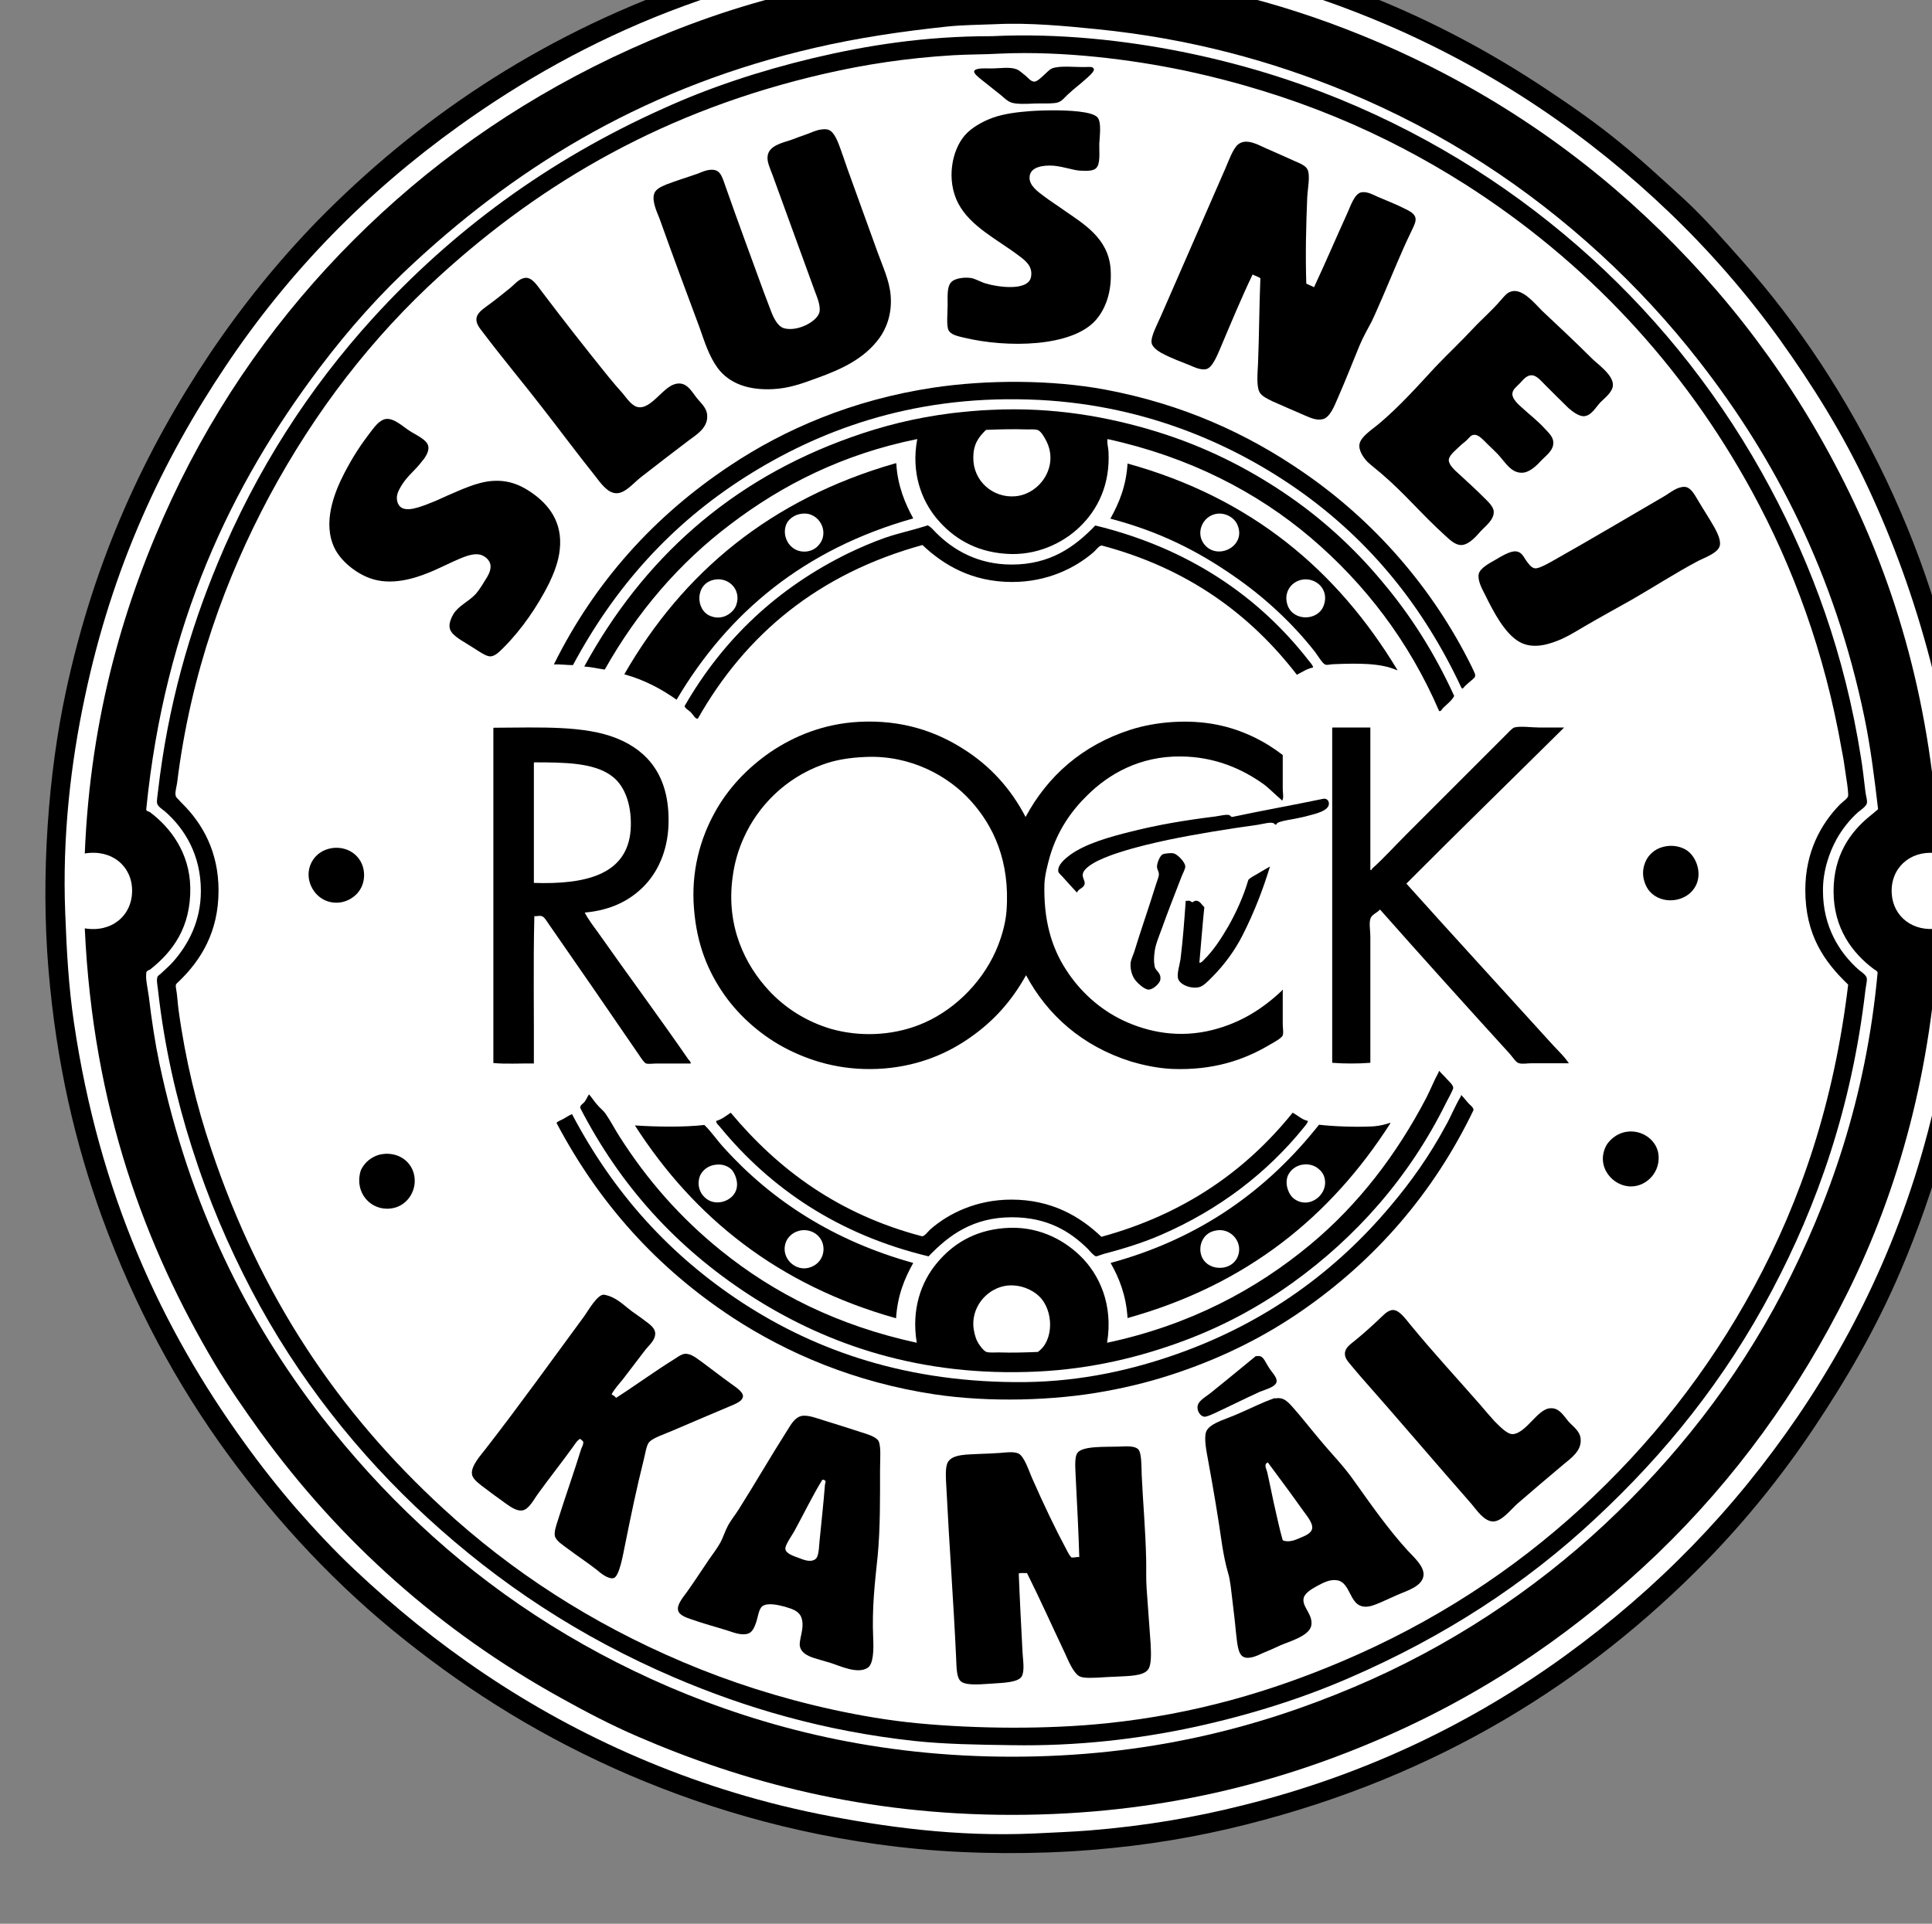 <?xml version="1.0" encoding="UTF-8" standalone="no"?>
<!-- Created with Inkscape (http://www.inkscape.org/) -->

<svg
   xmlns:dc="http://purl.org/dc/elements/1.1/"
   xmlns:cc="http://creativecommons.org/ns#"
   xmlns:rdf="http://www.w3.org/1999/02/22-rdf-syntax-ns#"
   xmlns:svg="http://www.w3.org/2000/svg"
   xmlns="http://www.w3.org/2000/svg"
   xmlns:sodipodi="http://sodipodi.sourceforge.net/DTD/sodipodi-0.dtd"
   xmlns:inkscape="http://www.inkscape.org/namespaces/inkscape"
   width="2.896mm"
   height="2.884mm"
   viewBox="0 0 2.896 2.884"
   version="1.1"
   id="svg88073"
   inkscape:version="0.92.0 r15299"
   sodipodi:docname="Slusnej Kanal TV.svg">
  <rect x="0" y="0" width="2.896" height="2.884" fill="#808080" stroke="none"/>
  <defs
     id="defs88067">
    <clipPath
       clipPathUnits="userSpaceOnUse"
       id="clipPath20106">
      <path
         d="m 303.172,476.113 h 8.242 v 8.186 h -8.242 z"
         id="path20104"
         inkscape:connector-curvature="0" />
    </clipPath>
  </defs>
  <sodipodi:namedview
     id="base"
     pagecolor="#ffffff"
     bordercolor="#666666"
     borderopacity="1.0"
     inkscape:pageopacity="0.0"
     inkscape:pageshadow="2"
     inkscape:zoom="44.8"
     inkscape:cx="5.0564742"
     inkscape:cy="5.1851939"
     inkscape:document-units="mm"
     inkscape:current-layer="layer1"
     showgrid="false"
     fit-margin-top="0"
     fit-margin-left="0"
     fit-margin-right="0"
     fit-margin-bottom="0"
     inkscape:window-width="1920"
     inkscape:window-height="1017"
     inkscape:window-x="-8"
     inkscape:window-y="-8"
     inkscape:window-maximized="1" />
  <g
     inkscape:label="Layer 1"
     inkscape:groupmode="layer"
     id="layer1"
     transform="translate(-59.028,-91.451)">
    <g
       transform="matrix(0.353,0,0,-0.353,-47.931,262.299)"
       id="g20100">
      <g
         id="g20102"
         clip-path="url(#clipPath20106)">
        <g
           id="g20108"
           transform="translate(311.375,480.206)">
          <path
             d="m 0,0 c 0,-2.252 -1.826,-4.078 -4.078,-4.078 -2.252,0 -4.077,1.826 -4.077,4.078 0,2.252 1.825,4.078 4.077,4.078 C -1.826,4.078 0,2.252 0,0"
             style="fill:#ffffff;fill-opacity:1;fill-rule:evenodd;stroke:none"
             id="path20110"
             inkscape:connector-curvature="0" />
        </g>
        <g
           id="g20112"
           transform="translate(306.965,484.195)">
          <path
             d="m 0,0 c -0.84,-0.073 -1.486,-0.361 -2.017,-0.742 -0.39,-0.28 -0.721,-0.617 -0.989,-1.018 -0.269,-0.401 -0.482,-0.852 -0.599,-1.408 -0.059,-0.277 -0.096,-0.59 -0.083,-0.916 0.006,-0.165 0.015,-0.318 0.037,-0.465 0.107,-0.727 0.372,-1.299 0.724,-1.785 0.069,-0.096 0.144,-0.191 0.221,-0.28 0.078,-0.089 0.16,-0.177 0.245,-0.257 0.341,-0.322 0.736,-0.598 1.207,-0.8 0.231,-0.099 0.484,-0.182 0.765,-0.239 0.281,-0.056 0.589,-0.098 0.916,-0.083 0.082,0.004 0.16,0.007 0.236,0.013 0.234,0.019 0.444,0.055 0.647,0.106 0.533,0.132 0.986,0.357 1.371,0.636 0.391,0.284 0.715,0.616 0.989,1.018 0.271,0.399 0.483,0.856 0.599,1.408 0.058,0.278 0.094,0.586 0.083,0.916 -0.011,0.325 -0.051,0.614 -0.12,0.883 -0.07,0.267 -0.158,0.508 -0.266,0.739 C 3.86,-2.047 3.73,-1.84 3.591,-1.646 3.452,-1.453 3.294,-1.272 3.124,-1.109 2.786,-0.785 2.387,-0.51 1.918,-0.309 1.574,-0.162 1.169,-0.045 0.717,-0.004 0.563,0.01 0.401,0.02 0.236,0.012 0.155,0.009 0.077,0.007 0,0 M 0.238,0.095 C 0.407,0.103 0.573,0.094 0.73,0.079 1.5,0.003 2.111,-0.256 2.616,-0.595 2.72,-0.664 2.819,-0.734 2.913,-0.811 3.007,-0.887 3.095,-0.969 3.185,-1.051 3.273,-1.132 3.353,-1.224 3.433,-1.314 3.673,-1.584 3.878,-1.895 4.043,-2.241 4.21,-2.592 4.331,-2.972 4.397,-3.423 4.44,-3.711 4.449,-4.077 4.418,-4.389 4.372,-4.852 4.255,-5.256 4.103,-5.61 4.001,-5.849 3.875,-6.065 3.738,-6.27 3.601,-6.475 3.447,-6.665 3.28,-6.836 2.775,-7.352 2.141,-7.75 1.327,-7.955 1.121,-8.007 0.906,-8.044 0.668,-8.063 c -0.235,-0.019 -0.5,-0.018 -0.734,0.004 -0.462,0.044 -0.871,0.162 -1.224,0.313 -0.363,0.156 -0.672,0.348 -0.959,0.577 -0.282,0.224 -0.534,0.493 -0.749,0.787 -0.217,0.297 -0.396,0.629 -0.533,1.004 -0.114,0.313 -0.195,0.657 -0.228,1.053 -0.034,0.403 0,0.837 0.073,1.178 0.121,0.567 0.337,1.027 0.611,1.437 0.138,0.205 0.29,0.393 0.458,0.566 0.423,0.431 0.933,0.777 1.56,1.001 0.313,0.112 0.657,0.194 1.053,0.226 0.079,0.006 0.159,0.008 0.242,0.012"
             style="fill:#000000;fill-opacity:1;fill-rule:evenodd;stroke:none"
             id="path20114"
             inkscape:connector-curvature="0" />
        </g>
        <g
           id="g20116"
           transform="translate(310.917,480.942)">
          <path
             d="M 0,0 C -0.126,0.609 -0.379,1.098 -0.699,1.509 -0.827,1.674 -0.97,1.829 -1.124,1.97 -1.429,2.249 -1.781,2.484 -2.202,2.658 -2.511,2.785 -2.859,2.883 -3.261,2.923 -3.39,2.936 -3.547,2.951 -3.688,2.944 -3.759,2.941 -3.827,2.941 -3.894,2.934 -4.093,2.913 -4.278,2.885 -4.455,2.844 -5.159,2.682 -5.698,2.355 -6.151,1.938 -6.301,1.801 -6.437,1.648 -6.562,1.482 -6.934,0.988 -7.217,0.399 -7.296,-0.39 c -10e-4,-0.009 0.01,-0.009 0.015,-0.012 0.087,-0.065 0.169,-0.172 0.172,-0.32 0.003,-0.169 -0.074,-0.273 -0.172,-0.35 -0.007,-10e-4 -0.01,-0.005 -0.011,-0.006 -0.006,-0.006 -0.003,-0.002 -0.004,-0.011 -0.003,-0.023 0.006,-0.061 0.011,-0.097 0.012,-0.101 0.027,-0.199 0.045,-0.284 0.128,-0.605 0.371,-1.088 0.688,-1.499 0.129,-0.166 0.267,-0.318 0.417,-0.458 0.299,-0.281 0.653,-0.516 1.06,-0.691 0.409,-0.175 0.888,-0.296 1.455,-0.296 0.574,0 1.042,0.122 1.453,0.296 0.405,0.171 0.765,0.412 1.062,0.689 0.298,0.278 0.558,0.605 0.759,0.991 0.196,0.379 0.353,0.82 0.402,1.354 -0.001,0.007 -0.01,0.011 -0.015,0.014 -0.092,0.069 -0.172,0.173 -0.172,0.332 0,0.151 0.07,0.25 0.152,0.317 0.012,0.01 0.025,0.02 0.037,0.031 C 0.043,-0.261 0.026,-0.125 0,0 M 0.317,-0.574 C 0.316,-0.584 0.306,-0.573 0.299,-0.576 0.193,-0.566 0.109,-0.641 0.116,-0.749 0.122,-0.845 0.205,-0.914 0.317,-0.896 0.288,-1.499 0.144,-2.006 -0.068,-2.436 -0.282,-2.868 -0.55,-3.235 -0.879,-3.552 -1.205,-3.864 -1.581,-4.13 -2.03,-4.327 c -0.446,-0.196 -0.964,-0.334 -1.59,-0.334 -0.627,0 -1.144,0.14 -1.592,0.334 -0.111,0.048 -0.218,0.104 -0.322,0.162 -0.514,0.284 -0.94,0.666 -1.277,1.13 -0.067,0.093 -0.133,0.188 -0.193,0.288 -0.296,0.498 -0.518,1.09 -0.553,1.851 0.113,-0.019 0.201,0.053 0.201,0.16 0,0.104 -0.086,0.177 -0.201,0.158 0.024,0.589 0.171,1.08 0.369,1.505 0.198,0.423 0.461,0.789 0.773,1.101 0.311,0.311 0.674,0.572 1.099,0.775 0.211,0.1 0.437,0.188 0.684,0.253 0.248,0.065 0.518,0.113 0.809,0.126 0.083,0.004 0.167,0 0.249,0 0.082,0 0.163,0 0.24,-0.006 0.458,-0.035 0.85,-0.137 1.201,-0.28 0.467,-0.19 0.867,-0.453 1.204,-0.769 0.341,-0.319 0.624,-0.691 0.844,-1.13 0.22,-0.438 0.372,-0.953 0.402,-1.571"
             style="fill:#000000;fill-opacity:1;fill-rule:evenodd;stroke:none"
             id="path20118"
             inkscape:connector-curvature="0" />
        </g>
        <g
           id="g20120"
           transform="translate(310.666,480.209)">
          <path
             d="M 0,0 C 0,0.161 0.066,0.28 0.147,0.363 0.161,0.377 0.183,0.39 0.182,0.402 0.182,0.429 0.175,0.468 0.17,0.502 0.166,0.532 0.161,0.564 0.155,0.593 0.082,1.012 -0.054,1.375 -0.224,1.688 -0.52,2.232 -0.934,2.671 -1.443,2.996 -1.786,3.214 -2.173,3.382 -2.641,3.481 -2.862,3.527 -3.15,3.564 -3.419,3.552 -3.488,3.548 -3.555,3.549 -3.62,3.545 -3.818,3.533 -3.992,3.506 -4.163,3.467 -4.839,3.312 -5.36,3.008 -5.799,2.608 -6.086,2.347 -6.328,2.034 -6.523,1.671 -6.706,1.328 -6.856,0.925 -6.914,0.454 -6.917,0.437 -6.922,0.417 -6.921,0.406 -6.92,0.395 -6.917,0.393 -6.908,0.384 -6.902,0.377 -6.895,0.37 -6.89,0.365 c 0.085,-0.085 0.152,-0.204 0.152,-0.367 0,-0.178 -0.076,-0.297 -0.168,-0.386 -0.013,-0.012 -0.015,-0.013 -0.013,-0.027 0.006,-0.031 0.007,-0.063 0.011,-0.093 0.029,-0.212 0.077,-0.41 0.139,-0.593 0.211,-0.63 0.54,-1.117 0.985,-1.526 0.288,-0.265 0.627,-0.487 1.02,-0.653 0.196,-0.083 0.406,-0.151 0.634,-0.201 0.115,-0.025 0.235,-0.046 0.361,-0.058 0.251,-0.024 0.553,-0.026 0.802,0 0.378,0.039 0.702,0.137 0.995,0.261 0.393,0.166 0.732,0.389 1.02,0.653 0.293,0.269 0.539,0.579 0.734,0.939 0.199,0.367 0.34,0.784 0.4,1.284 C 0.081,-0.305 0,-0.192 0,0 m -3.454,3.626 c 0.287,0.014 0.57,-0.019 0.806,-0.066 0.244,-0.049 0.464,-0.117 0.67,-0.201 0.41,-0.168 0.766,-0.4 1.068,-0.674 C -0.607,2.41 -0.348,2.081 -0.147,1.704 0.027,1.378 0.167,1.003 0.236,0.564 0.243,0.523 0.249,0.469 0.255,0.419 0.257,0.399 0.265,0.379 0.261,0.367 0.258,0.355 0.235,0.339 0.226,0.332 0.189,0.3 0.155,0.256 0.133,0.216 0.103,0.162 0.074,0.082 0.075,-0.004 0.075,-0.155 0.144,-0.266 0.228,-0.34 0.238,-0.348 0.259,-0.361 0.261,-0.375 0.263,-0.386 0.257,-0.409 0.255,-0.427 0.197,-0.925 0.05,-1.339 -0.141,-1.7 c -0.201,-0.381 -0.456,-0.696 -0.751,-0.97 -0.295,-0.276 -0.64,-0.501 -1.044,-0.676 -0.2,-0.087 -0.417,-0.156 -0.654,-0.208 -0.24,-0.052 -0.503,-0.083 -0.781,-0.078 -0.145,0.002 -0.282,0.004 -0.413,0.018 -0.384,0.042 -0.716,0.14 -1.02,0.27 -0.403,0.173 -0.743,0.399 -1.045,0.676 -0.293,0.268 -0.556,0.598 -0.75,0.97 -0.098,0.188 -0.181,0.38 -0.253,0.607 -0.064,0.201 -0.116,0.424 -0.143,0.666 -0.002,0.018 -0.006,0.038 -0.004,0.048 10e-4,0.011 0.004,0.012 0.014,0.02 0.017,0.016 0.041,0.037 0.054,0.052 0.065,0.074 0.118,0.173 0.118,0.301 0,0.151 -0.067,0.263 -0.153,0.338 -0.011,0.009 -0.031,0.021 -0.033,0.035 -0.002,0.01 0.002,0.031 0.004,0.05 0.042,0.366 0.135,0.684 0.253,0.968 0.165,0.399 0.39,0.745 0.659,1.041 0.336,0.369 0.743,0.671 1.234,0.891 0.196,0.089 0.407,0.159 0.636,0.214 0.228,0.054 0.474,0.093 0.755,0.093 0.001,0 0.003,0 0.004,0"
             style="fill:#000000;fill-opacity:1;fill-rule:evenodd;stroke:none"
             id="path20122"
             inkscape:connector-curvature="0" />
        </g>
        <g
           id="g20124"
           transform="translate(307.61,483.704)">
          <path
             d="m 0,0 c 0.013,0 0.033,0.004 0.035,-0.01 0.002,-0.011 -0.03,-0.037 -0.033,-0.04 -0.029,-0.026 -0.049,-0.04 -0.077,-0.066 -0.019,-0.017 -0.027,-0.034 -0.056,-0.037 -0.023,-0.003 -0.056,-0.001 -0.087,-0.002 -0.036,-0.002 -0.077,-0.003 -0.097,0.004 -0.016,0.005 -0.03,0.019 -0.044,0.031 -0.029,0.023 -0.052,0.041 -0.083,0.066 -0.012,0.01 -0.035,0.027 -0.031,0.037 0.006,0.014 0.046,0.011 0.071,0.011 0.04,0 0.08,0.008 0.11,-0.004 0.012,-0.005 0.025,-0.018 0.037,-0.027 0.009,-0.007 0.022,-0.025 0.037,-0.025 0.012,0 0.03,0.018 0.04,0.027 0.012,0.011 0.024,0.024 0.035,0.029 C -0.109,0.007 -0.05,-0.001 0,0"
             style="fill:#000000;fill-opacity:1;fill-rule:evenodd;stroke:none"
             id="path20126"
             inkscape:connector-curvature="0" />
        </g>
        <g
           id="g20128"
           transform="translate(307.378,483.517)">
          <path
             d="M 0,0 C 0.058,0.004 0.164,0.006 0.23,-0.006 0.252,-0.01 0.276,-0.017 0.284,-0.029 0.299,-0.05 0.292,-0.104 0.29,-0.139 0.289,-0.175 0.296,-0.224 0.276,-0.243 0.264,-0.254 0.242,-0.255 0.207,-0.253 0.178,-0.251 0.139,-0.236 0.095,-0.232 0.049,-0.229 -0.004,-0.238 -0.006,-0.28 -0.009,-0.317 0.032,-0.344 0.054,-0.361 0.086,-0.385 0.112,-0.401 0.137,-0.419 0.221,-0.478 0.328,-0.538 0.338,-0.67 0.345,-0.767 0.316,-0.842 0.274,-0.889 0.173,-1.002 -0.1,-1.007 -0.286,-0.962 c -0.027,0.006 -0.055,0.013 -0.064,0.031 -0.01,0.019 -0.004,0.076 -0.004,0.108 0,0.036 -0.003,0.076 0.014,0.095 0.016,0.019 0.059,0.023 0.085,0.019 0.019,-0.003 0.039,-0.016 0.062,-0.023 0.052,-0.016 0.181,-0.034 0.193,0.027 0.009,0.046 -0.025,0.071 -0.052,0.091 -0.091,0.069 -0.205,0.123 -0.257,0.222 -0.052,0.1 -0.027,0.227 0.029,0.29 0.026,0.03 0.072,0.057 0.116,0.073 C -0.115,-0.011 -0.055,-0.004 0,0"
             style="fill:#000000;fill-opacity:1;fill-rule:evenodd;stroke:none"
             id="path20130"
             inkscape:connector-curvature="0" />
        </g>
        <g
           id="g20132"
           transform="translate(306.49,483.439)">
          <path
             d="M 0,0 C 0.007,0.001 0.02,0.002 0.029,-0.002 0.053,-0.011 0.068,-0.053 0.077,-0.077 0.09,-0.113 0.098,-0.137 0.108,-0.166 0.154,-0.295 0.191,-0.394 0.236,-0.52 0.257,-0.579 0.287,-0.641 0.292,-0.705 0.299,-0.787 0.271,-0.849 0.245,-0.885 0.182,-0.972 0.087,-1.018 -0.029,-1.059 -0.081,-1.078 -0.14,-1.1 -0.209,-1.103 c -0.104,-0.005 -0.184,0.024 -0.233,0.089 -0.038,0.052 -0.056,0.112 -0.078,0.174 -0.055,0.147 -0.114,0.306 -0.17,0.463 -0.011,0.027 -0.031,0.071 -0.023,0.101 0.005,0.021 0.028,0.032 0.052,0.042 0.044,0.017 0.091,0.031 0.136,0.047 0.017,0.007 0.049,0.022 0.075,0.013 0.024,-0.009 0.03,-0.039 0.044,-0.077 0.051,-0.145 0.105,-0.291 0.159,-0.439 0.008,-0.022 0.022,-0.058 0.033,-0.087 0.012,-0.03 0.029,-0.06 0.052,-0.067 0.057,-0.017 0.143,0.028 0.152,0.069 0.005,0.028 -0.011,0.064 -0.021,0.091 -0.059,0.163 -0.117,0.32 -0.178,0.489 -0.011,0.03 -0.026,0.059 -0.021,0.085 0.008,0.042 0.062,0.053 0.101,0.066 0.021,0.008 0.042,0.016 0.063,0.023 C -0.042,-0.012 -0.022,-0.002 0,0"
             style="fill:#000000;fill-opacity:1;fill-rule:evenodd;stroke:none"
             id="path20134"
             inkscape:connector-curvature="0" />
        </g>
        <g
           id="g20136"
           transform="translate(308.547,482.784)">
          <path
             d="M 0,0 C 0.011,-0.005 0.022,-0.01 0.033,-0.015 0.08,0.086 0.125,0.191 0.174,0.299 0.188,0.329 0.204,0.382 0.234,0.388 0.259,0.392 0.283,0.378 0.303,0.369 0.344,0.351 0.38,0.338 0.421,0.317 0.439,0.308 0.462,0.297 0.464,0.276 0.466,0.261 0.454,0.239 0.444,0.218 0.401,0.129 0.365,0.038 0.326,-0.052 0.31,-0.087 0.295,-0.125 0.278,-0.16 0.261,-0.192 0.241,-0.227 0.226,-0.263 0.195,-0.338 0.168,-0.408 0.135,-0.483 0.12,-0.517 0.101,-0.57 0.068,-0.576 0.04,-0.582 0.012,-0.567 -0.01,-0.558 c -0.046,0.02 -0.088,0.038 -0.133,0.058 -0.022,0.011 -0.047,0.022 -0.056,0.04 -0.013,0.025 -0.008,0.08 -0.006,0.12 0.005,0.123 0.005,0.241 0.01,0.363 -0.009,0.007 -0.023,0.01 -0.033,0.016 -0.05,-0.105 -0.09,-0.202 -0.137,-0.313 -0.012,-0.027 -0.033,-0.083 -0.06,-0.089 -0.023,-0.005 -0.05,0.008 -0.071,0.017 -0.04,0.016 -0.077,0.029 -0.12,0.052 -0.016,0.009 -0.039,0.026 -0.041,0.043 -0.004,0.027 0.026,0.082 0.039,0.112 0.092,0.21 0.183,0.419 0.276,0.632 0.013,0.031 0.032,0.082 0.052,0.098 0.034,0.028 0.083,0 0.116,-0.015 C -0.132,0.558 -0.095,0.541 -0.048,0.52 -0.024,0.51 -0.001,0.5 0.006,0.483 0.017,0.456 0.006,0.405 0.004,0.367 -0.001,0.248 -0.004,0.121 0,0"
             style="fill:#000000;fill-opacity:1;fill-rule:evenodd;stroke:none"
             id="path20138"
             inkscape:connector-curvature="0" />
        </g>
        <g
           id="g20140"
           transform="translate(305.226,482.808)">
          <path
             d="m 0,0 c 0.033,0.007 0.056,-0.034 0.075,-0.058 0.097,-0.128 0.183,-0.238 0.284,-0.363 0.016,-0.02 0.037,-0.044 0.06,-0.07 0.018,-0.022 0.041,-0.057 0.07,-0.058 0.033,-0.002 0.066,0.034 0.085,0.051 0.019,0.017 0.049,0.051 0.085,0.05 C 0.694,-0.449 0.712,-0.483 0.73,-0.506 0.751,-0.533 0.776,-0.551 0.777,-0.585 0.78,-0.636 0.731,-0.666 0.701,-0.688 0.628,-0.743 0.569,-0.789 0.498,-0.844 0.466,-0.868 0.429,-0.916 0.39,-0.914 c -0.038,0.001 -0.069,0.048 -0.091,0.076 -0.073,0.091 -0.15,0.195 -0.218,0.282 -0.085,0.11 -0.17,0.211 -0.257,0.326 -0.015,0.019 -0.028,0.036 -0.027,0.056 0.001,0.022 0.022,0.038 0.041,0.052 0.037,0.027 0.07,0.053 0.104,0.081 C -0.041,-0.027 -0.024,-0.005 0,0"
             style="fill:#000000;fill-opacity:1;fill-rule:evenodd;stroke:none"
             id="path20142"
             inkscape:connector-curvature="0" />
        </g>
        <g
           id="g20144"
           transform="translate(309.422,482.752)">
          <path
             d="m 0,0 c 0.046,0.009 0.096,-0.053 0.126,-0.083 0.069,-0.065 0.14,-0.131 0.21,-0.201 0.022,-0.023 0.092,-0.07 0.091,-0.114 0,-0.031 -0.037,-0.057 -0.054,-0.075 -0.021,-0.023 -0.039,-0.057 -0.07,-0.058 -0.021,0 -0.047,0.019 -0.065,0.035 -0.035,0.034 -0.063,0.062 -0.099,0.098 -0.015,0.015 -0.035,0.04 -0.056,0.041 C 0.061,-0.356 0.045,-0.377 0.033,-0.39 0.019,-0.405 0,-0.417 0,-0.437 0,-0.457 0.023,-0.479 0.039,-0.493 0.076,-0.527 0.105,-0.548 0.139,-0.585 0.155,-0.602 0.174,-0.62 0.174,-0.643 0.175,-0.678 0.139,-0.701 0.12,-0.722 0.101,-0.743 0.07,-0.772 0.039,-0.771 c -0.046,0 -0.07,0.046 -0.101,0.079 -0.014,0.014 -0.028,0.028 -0.046,0.045 -0.014,0.014 -0.034,0.037 -0.052,0.037 -0.016,0.001 -0.023,-0.013 -0.033,-0.022 -0.01,-0.01 -0.019,-0.015 -0.029,-0.025 -0.015,-0.015 -0.047,-0.039 -0.048,-0.06 0,-0.021 0.026,-0.044 0.044,-0.06 0.043,-0.04 0.066,-0.06 0.106,-0.1 0.015,-0.015 0.041,-0.038 0.041,-0.06 0.001,-0.035 -0.037,-0.062 -0.056,-0.083 -0.015,-0.017 -0.048,-0.057 -0.081,-0.058 -0.027,-10e-4 -0.05,0.023 -0.068,0.039 -0.101,0.091 -0.171,0.178 -0.274,0.266 -0.021,0.018 -0.04,0.032 -0.058,0.049 -0.016,0.017 -0.038,0.048 -0.033,0.075 0.006,0.031 0.051,0.06 0.079,0.083 0.089,0.074 0.168,0.163 0.242,0.243 0.059,0.062 0.106,0.105 0.16,0.163 0.036,0.039 0.082,0.078 0.12,0.123 C -0.034,-0.022 -0.024,-0.005 0,0"
             style="fill:#000000;fill-opacity:1;fill-rule:evenodd;stroke:none"
             id="path20146"
             inkscape:connector-curvature="0" />
        </g>
        <g
           id="g20148"
           transform="translate(309.206,481.067)">
          <path
             d="M 0,0 C -0.162,0.347 -0.389,0.626 -0.692,0.84 -0.84,0.944 -1.008,1.035 -1.196,1.103 -1.384,1.171 -1.599,1.218 -1.839,1.225 -2.345,1.241 -2.737,1.089 -3.041,0.896 -3.357,0.695 -3.595,0.429 -3.773,0.097 c -0.029,0 -0.052,0.004 -0.081,0.003 0.174,0.351 0.426,0.63 0.746,0.843 0.232,0.155 0.52,0.28 0.863,0.332 0.232,0.035 0.507,0.034 0.732,-0.008 C -1.182,1.205 -0.908,1.079 -0.672,0.916 -0.376,0.713 -0.124,0.43 0.044,0.089 0.05,0.076 0.058,0.06 0.058,0.056 0.059,0.046 0.056,0.045 0.048,0.037 0.039,0.029 0.025,0.018 0.015,0.008 0.01,0.004 0.006,-0.007 0,0"
             style="fill:#000000;fill-opacity:1;fill-rule:evenodd;stroke:none"
             id="path20150"
             inkscape:connector-curvature="0" />
        </g>
        <g
           id="g20152"
           transform="translate(307.133,482.045)">
          <path
             d="M 0,0 C -0.001,-0.099 0.083,-0.172 0.178,-0.164 0.283,-0.155 0.366,-0.036 0.309,0.073 0.3,0.09 0.287,0.113 0.272,0.118 0.261,0.121 0.241,0.12 0.226,0.12 0.168,0.122 0.1,0.12 0.054,0.118 0.02,0.085 0,0.055 0,0 M 2.042,-1.012 C 2.032,-1.032 2.011,-1.047 1.994,-1.064 1.99,-1.068 1.986,-1.079 1.978,-1.076 1.85,-0.779 1.663,-0.536 1.433,-0.34 1.203,-0.145 0.917,0.003 0.57,0.079 0.567,0.061 0.573,0.045 0.574,0.027 0.582,-0.116 0.527,-0.221 0.454,-0.292 0.382,-0.363 0.266,-0.419 0.135,-0.408 c -0.13,0.01 -0.223,0.069 -0.29,0.149 -0.065,0.078 -0.11,0.195 -0.083,0.338 -0.317,-0.064 -0.575,-0.196 -0.792,-0.361 -0.219,-0.165 -0.397,-0.373 -0.535,-0.618 -0.029,0.004 -0.056,0.011 -0.087,0.013 0.248,0.454 0.618,0.791 1.134,0.974 0.132,0.047 0.268,0.082 0.427,0.102 0.053,0.006 0.112,0.012 0.168,0.014 C 0.34,0.216 0.576,0.173 0.78,0.11 0.984,0.047 1.161,-0.043 1.316,-0.147 1.476,-0.254 1.617,-0.383 1.735,-0.525 1.857,-0.669 1.959,-0.83 2.042,-1.012"
             style="fill:#000000;fill-opacity:1;fill-rule:evenodd;stroke:none"
             id="path20154"
             inkscape:connector-curvature="0" />
        </g>
        <g
           id="g20156"
           transform="translate(304.637,482.209)">
          <path
             d="M 0,0 C 0.035,0.006 0.074,-0.032 0.102,-0.05 0.129,-0.068 0.179,-0.088 0.182,-0.118 0.185,-0.141 0.166,-0.167 0.153,-0.182 0.123,-0.221 0.094,-0.24 0.068,-0.282 0.057,-0.301 0.043,-0.323 0.05,-0.35 c 0.013,-0.053 0.079,-0.03 0.124,-0.013 0.039,0.015 0.059,0.024 0.089,0.038 0.052,0.022 0.123,0.057 0.189,0.062 0.076,0.006 0.129,-0.022 0.172,-0.052 C 0.69,-0.362 0.753,-0.435 0.74,-0.554 0.735,-0.606 0.714,-0.657 0.695,-0.697 0.647,-0.793 0.579,-0.893 0.502,-0.97 0.485,-0.987 0.466,-1.007 0.446,-1.008 c -0.015,0 -0.033,0.011 -0.052,0.023 -0.016,0.01 -0.031,0.02 -0.046,0.029 -0.028,0.018 -0.074,0.041 -0.076,0.073 -0.002,0.018 0.008,0.041 0.016,0.054 0.022,0.037 0.065,0.053 0.096,0.087 0.012,0.014 0.025,0.034 0.037,0.054 0.012,0.019 0.027,0.041 0.025,0.066 C 0.443,-0.594 0.415,-0.579 0.402,-0.576 0.367,-0.568 0.325,-0.589 0.288,-0.605 0.253,-0.621 0.219,-0.638 0.187,-0.651 0.119,-0.679 0.022,-0.708 -0.066,-0.676 c -0.059,0.021 -0.123,0.072 -0.15,0.127 -0.053,0.108 -0.001,0.237 0.04,0.317 0.039,0.075 0.071,0.123 0.118,0.184 C -0.046,-0.032 -0.024,-0.004 0,0"
             style="fill:#000000;fill-opacity:1;fill-rule:evenodd;stroke:none"
             id="path20158"
             inkscape:connector-curvature="0" />
        </g>
        <g
           id="g20160"
           transform="translate(306.018,481.372)">
          <path
             d="M 0,0 C 0.051,-0.02 0.096,0.014 0.108,0.046 0.132,0.112 0.076,0.166 0.017,0.155 -0.067,0.141 -0.067,0.025 0,0 M 0.325,0.398 C 0.296,0.348 0.331,0.273 0.398,0.274 0.419,0.274 0.442,0.283 0.456,0.299 0.509,0.354 0.461,0.444 0.388,0.435 0.357,0.432 0.335,0.414 0.325,0.398 M 0.784,0.649 H 0.788 C 0.793,0.553 0.827,0.475 0.86,0.415 0.398,0.285 0.075,0.017 -0.145,-0.355 c -0.065,0.046 -0.136,0.084 -0.222,0.108 0.249,0.433 0.621,0.744 1.151,0.896"
             style="fill:#000000;fill-opacity:1;fill-rule:evenodd;stroke:none"
             id="path20162"
             inkscape:connector-curvature="0" />
        </g>
        <g
           id="g20164"
           transform="translate(310.152,481.921)">
          <path
             d="M 0,0 C 0.024,0 0.04,-0.026 0.054,-0.05 0.081,-0.096 0.104,-0.13 0.129,-0.174 0.139,-0.193 0.156,-0.225 0.151,-0.249 0.145,-0.28 0.088,-0.3 0.062,-0.313 c -0.1,-0.053 -0.194,-0.114 -0.288,-0.168 -0.066,-0.037 -0.128,-0.071 -0.195,-0.11 -0.028,-0.016 -0.062,-0.038 -0.097,-0.054 -0.054,-0.024 -0.123,-0.046 -0.181,-0.014 -0.063,0.035 -0.111,0.128 -0.147,0.201 -0.011,0.022 -0.032,0.058 -0.027,0.087 0.005,0.026 0.048,0.048 0.069,0.06 0.027,0.016 0.064,0.039 0.089,0.037 0.023,-0.002 0.031,-0.02 0.041,-0.035 0.01,-0.014 0.023,-0.035 0.04,-0.037 0.018,-0.002 0.06,0.023 0.085,0.037 0.156,0.088 0.304,0.176 0.462,0.268 C -0.062,-0.027 -0.033,0 0,0"
             style="fill:#000000;fill-opacity:1;fill-rule:evenodd;stroke:none"
             id="path20166"
             inkscape:connector-curvature="0" />
        </g>
        <g
           id="g20168"
           transform="translate(307.651,481.757)">
          <path
             d="M 0,0 C 0.394,-0.096 0.693,-0.299 0.908,-0.576 0.914,-0.584 0.923,-0.592 0.925,-0.603 0.897,-0.609 0.878,-0.623 0.856,-0.634 0.656,-0.375 0.39,-0.181 0.027,-0.085 0.014,-0.087 0.004,-0.104 -0.008,-0.114 -0.087,-0.182 -0.205,-0.24 -0.353,-0.24 c -0.171,0 -0.291,0.072 -0.381,0.157 -0.442,-0.122 -0.75,-0.378 -0.954,-0.738 -0.012,0 -0.019,0.017 -0.029,0.027 -0.01,0.01 -0.025,0.017 -0.027,0.027 0.164,0.285 0.395,0.502 0.695,0.649 0.05,0.024 0.103,0.047 0.157,0.066 0.055,0.019 0.113,0.031 0.173,0.05 0.002,0.001 0.006,0.003 0.008,0.002 0.012,-0.005 0.024,-0.02 0.035,-0.031 0.072,-0.072 0.176,-0.135 0.321,-0.135 0.162,0 0.266,0.073 0.355,0.166"
             style="fill:#000000;fill-opacity:1;fill-rule:evenodd;stroke:none"
             id="path20170"
             inkscape:connector-curvature="0" />
        </g>
        <g
           id="g20172"
           transform="translate(306.492,480.741)">
          <path
             d="m 0,0 c -0.157,-0.057 -0.273,-0.175 -0.334,-0.311 -0.023,-0.051 -0.039,-0.105 -0.047,-0.166 -0.029,-0.21 0.054,-0.374 0.153,-0.481 0.069,-0.075 0.16,-0.133 0.265,-0.164 0.12,-0.034 0.253,-0.029 0.369,0.015 0.143,0.054 0.267,0.174 0.33,0.315 0.022,0.05 0.041,0.11 0.046,0.17 0.016,0.214 -0.057,0.365 -0.154,0.471 C 0.535,-0.049 0.377,0.041 0.185,0.033 0.112,0.03 0.054,0.02 0,0 M 0.863,-0.222 C 0.956,-0.049 1.103,0.083 1.31,0.149 1.417,0.183 1.555,0.194 1.675,0.17 1.786,0.148 1.882,0.098 1.955,0.041 v -0.143 c 0,-0.015 0.004,-0.036 0,-0.045 -0.003,-0.008 -0.003,-0.005 -0.008,0 C 1.924,-0.128 1.895,-0.098 1.874,-0.083 1.785,-0.019 1.668,0.034 1.522,0.035 1.348,0.037 1.216,-0.04 1.126,-0.129 1.058,-0.195 0.998,-0.28 0.966,-0.39 0.956,-0.426 0.945,-0.468 0.943,-0.506 0.939,-0.655 0.971,-0.773 1.035,-0.871 c 0.059,-0.092 0.143,-0.168 0.242,-0.215 0.106,-0.05 0.238,-0.077 0.382,-0.04 0.12,0.031 0.211,0.09 0.292,0.166 0,0.003 0.006,0.007 0.004,0 v -0.143 c 0,-0.015 0.004,-0.034 0,-0.046 C 1.951,-1.162 1.912,-1.182 1.895,-1.192 1.788,-1.255 1.657,-1.299 1.484,-1.292 1.421,-1.289 1.36,-1.275 1.312,-1.261 1.102,-1.195 0.955,-1.062 0.865,-0.894 0.803,-1.005 0.728,-1.088 0.63,-1.157 0.534,-1.225 0.415,-1.277 0.265,-1.29 c -0.161,-0.013 -0.297,0.023 -0.412,0.081 -0.107,0.054 -0.202,0.137 -0.268,0.23 -0.071,0.101 -0.118,0.215 -0.13,0.367 -0.013,0.156 0.025,0.294 0.087,0.407 0.056,0.103 0.138,0.19 0.238,0.259 0.101,0.068 0.226,0.12 0.375,0.128 0.186,0.01 0.33,-0.043 0.442,-0.114 0.115,-0.072 0.203,-0.169 0.266,-0.29"
             style="fill:#000000;fill-opacity:1;fill-rule:evenodd;stroke:none"
             id="path20174"
             inkscape:connector-curvature="0" />
        </g>
        <g
           id="g20176"
           transform="translate(305.267,480.745)">
          <path
             d="M 0,0 V -0.506 C 0.215,-0.513 0.397,-0.474 0.411,-0.28 0.417,-0.187 0.392,-0.095 0.328,-0.05 0.253,0.004 0.134,0.006 0.002,0.006 0,0.006 0,0.003 0,0 M -0.17,0.153 C 0.03,0.154 0.215,0.163 0.352,0.108 0.486,0.054 0.572,-0.053 0.572,-0.238 0.573,-0.354 0.533,-0.45 0.473,-0.514 0.411,-0.58 0.328,-0.622 0.216,-0.632 0.231,-0.661 0.251,-0.687 0.27,-0.713 0.395,-0.891 0.53,-1.073 0.655,-1.254 0.659,-1.26 0.667,-1.265 0.666,-1.273 H 0.522 c -0.015,0 -0.034,-0.003 -0.045,0 -0.008,0.002 -0.021,0.022 -0.031,0.037 -0.128,0.187 -0.252,0.367 -0.382,0.554 -0.011,0.016 -0.02,0.032 -0.031,0.035 -0.011,0.003 -0.025,-0.002 -0.031,0 C -0.003,-0.851 0.001,-1.065 0,-1.273 c -0.057,10e-4 -0.119,-0.003 -0.172,0.002 v 1.418 c 0,0.003 0,0.006 0.002,0.006"
             style="fill:#000000;fill-opacity:1;fill-rule:evenodd;stroke:none"
             id="path20178"
             inkscape:connector-curvature="0" />
        </g>
        <g
           id="g20180"
           transform="translate(308.659,480.899)">
          <path
             d="m 0,0 h 0.16 v -0.603 c 0.003,-0.008 0.007,0.003 0.008,0.004 0.048,0.043 0.095,0.095 0.143,0.143 0.139,0.139 0.278,0.278 0.421,0.421 0.012,0.012 0.03,0.032 0.039,0.035 0.025,0.007 0.075,0 0.104,0 h 0.104 c 0.008,0 0,-0.001 0,-0.004 -0.222,-0.22 -0.446,-0.438 -0.666,-0.659 0.2,-0.223 0.405,-0.446 0.608,-0.67 0.027,-0.031 0.059,-0.059 0.082,-0.093 H 0.844 c -0.018,0 -0.038,-0.004 -0.052,0 -0.014,0.003 -0.025,0.023 -0.039,0.039 -0.183,0.201 -0.375,0.414 -0.552,0.614 -0.013,-0.015 -0.036,-0.021 -0.041,-0.04 -0.006,-0.019 0,-0.049 0,-0.076 v -0.535 c -0.049,-0.004 -0.113,-0.004 -0.162,0 v 1.418 C -0.002,-0.003 -0.002,0 0,0"
             style="fill:#000000;fill-opacity:1;fill-rule:evenodd;stroke:none"
             id="path20182"
             inkscape:connector-curvature="0" />
        </g>
        <g
           id="g20184"
           transform="translate(307.573,480.198)">
          <path
             d="m 0,0 c -0.02,0.021 -0.038,0.042 -0.06,0.066 -0.008,0.009 -0.018,0.017 -0.019,0.023 -0.005,0.028 0.03,0.056 0.05,0.071 C 0.039,0.209 0.142,0.237 0.23,0.259 0.345,0.288 0.458,0.307 0.587,0.323 0.609,0.326 0.638,0.334 0.649,0.328 0.652,0.326 0.655,0.321 0.659,0.321 0.78,0.347 0.931,0.374 1.045,0.398 1.057,0.401 1.069,0.394 1.07,0.379 1.072,0.347 1.011,0.334 0.981,0.326 0.96,0.32 0.941,0.317 0.923,0.313 0.902,0.309 0.881,0.306 0.865,0.301 0.855,0.298 0.849,0.296 0.846,0.288 0.841,0.288 0.838,0.293 0.836,0.294 0.824,0.301 0.793,0.292 0.769,0.288 0.64,0.27 0.514,0.25 0.388,0.224 0.323,0.21 0.253,0.194 0.185,0.172 0.156,0.163 0.125,0.152 0.093,0.137 0.066,0.124 0.029,0.102 0.025,0.079 0.022,0.064 0.034,0.051 0.033,0.039 0.031,0.018 0.008,0.019 0,0"
             style="fill:#000000;fill-opacity:1;fill-rule:evenodd;stroke:none"
             id="path20186"
             inkscape:connector-curvature="0" />
        </g>
        <g
           id="g20188"
           transform="translate(310.077,480.395)">
          <path
             d="m 0,0 c 0.038,0.006 0.074,-0.007 0.093,-0.023 0.038,-0.032 0.06,-0.102 0.025,-0.155 -0.039,-0.06 -0.137,-0.072 -0.189,-0.015 -0.018,0.02 -0.028,0.05 -0.029,0.075 -0.001,0.035 0.014,0.062 0.023,0.074 C -0.06,-0.022 -0.035,-0.005 0,0"
             style="fill:#000000;fill-opacity:1;fill-rule:evenodd;stroke:none"
             id="path20190"
             inkscape:connector-curvature="0" />
        </g>
        <g
           id="g20192"
           transform="translate(304.411,480.387)">
          <path
             d="M 0,0 C 0.074,0.01 0.138,-0.043 0.135,-0.12 0.132,-0.192 0.071,-0.231 0.021,-0.232 -0.073,-0.235 -0.132,-0.129 -0.083,-0.052 -0.068,-0.028 -0.041,-0.006 0,0"
             style="fill:#000000;fill-opacity:1;fill-rule:evenodd;stroke:none"
             id="path20194"
             inkscape:connector-curvature="0" />
        </g>
        <g
           id="g20196"
           transform="translate(307.942,480.362)">
          <path
             d="M 0,0 C 0.004,0.001 0.031,0.006 0.043,0.002 0.058,-0.002 0.09,-0.034 0.091,-0.052 0.092,-0.063 0.082,-0.079 0.075,-0.097 0.045,-0.174 0.017,-0.246 -0.01,-0.321 c -0.012,-0.033 -0.026,-0.066 -0.029,-0.094 -0.003,-0.021 -0.004,-0.043 0,-0.062 0.004,-0.022 0.029,-0.026 0.024,-0.058 -0.002,-0.014 -0.03,-0.041 -0.049,-0.041 -0.019,-0.001 -0.053,0.032 -0.062,0.047 -0.011,0.018 -0.017,0.043 -0.015,0.065 10e-4,0.014 0.009,0.03 0.015,0.047 0.028,0.092 0.062,0.188 0.091,0.282 0.005,0.017 0.014,0.037 0.014,0.048 0.001,0.011 -0.008,0.021 -0.008,0.033 0,0.015 0.013,0.052 0.029,0.054"
             style="fill:#000000;fill-opacity:1;fill-rule:evenodd;stroke:none"
             id="path20198"
             inkscape:connector-curvature="0" />
        </g>
        <g
           id="g20200"
           transform="translate(308.392,480.308)">
          <path
             d="m 0,0 c 0.002,0 0.001,-0.002 0,-0.002 -0.028,-0.092 -0.066,-0.192 -0.116,-0.29 -0.032,-0.063 -0.076,-0.124 -0.129,-0.177 -0.016,-0.016 -0.037,-0.039 -0.056,-0.043 -0.036,-0.008 -0.084,0.012 -0.089,0.039 -0.004,0.023 0.007,0.054 0.011,0.081 0.01,0.081 0.016,0.163 0.022,0.247 0.007,-0.001 0.01,0.001 0.017,0 0.003,-0.001 0.009,-0.006 0.01,-0.006 0.006,0 0.009,0.008 0.021,0.006 0.014,-0.003 0.019,-0.016 0.031,-0.027 -0.008,-0.078 -0.014,-0.157 -0.021,-0.236 0.008,-0.001 0.015,0.008 0.019,0.012 0.04,0.039 0.074,0.091 0.104,0.143 0.034,0.06 0.064,0.126 0.085,0.197 0.011,0.012 0.027,0.018 0.041,0.027 0.017,0.01 0.033,0.02 0.05,0.029"
             style="fill:#000000;fill-opacity:1;fill-rule:evenodd;stroke:none"
             id="path20202"
             inkscape:connector-curvature="0" />
        </g>
        <g
           id="g20204"
           transform="translate(307.413,478.483)">
          <path
             d="m 0,0 c -0.03,0.029 -0.08,0.051 -0.135,0.046 -0.08,-0.009 -0.148,-0.081 -0.145,-0.168 0.001,-0.023 0.008,-0.052 0.017,-0.069 0.005,-0.011 0.026,-0.041 0.039,-0.045 0.013,-0.004 0.035,-0.002 0.052,-0.002 0.058,-0.002 0.113,0 0.166,0.002 C 0.064,-0.187 0.061,-0.059 0,0 m -1.949,0.8 c -0.002,0.012 0.012,0.018 0.019,0.027 0.007,0.01 0.012,0.022 0.018,0.031 0.013,-0.014 0.021,-0.029 0.034,-0.043 0.011,-0.014 0.027,-0.025 0.037,-0.04 0.021,-0.03 0.038,-0.064 0.058,-0.095 0.118,-0.186 0.26,-0.347 0.431,-0.485 0.225,-0.182 0.496,-0.319 0.832,-0.392 -0.024,0.142 0.019,0.259 0.085,0.338 0.066,0.08 0.158,0.139 0.288,0.149 C -0.013,0.301 0.097,0.246 0.172,0.174 0.255,0.095 0.315,-0.035 0.288,-0.197 0.64,-0.122 0.921,0.029 1.151,0.22 1.353,0.388 1.516,0.599 1.644,0.844 1.662,0.879 1.676,0.916 1.696,0.952 1.697,0.954 1.696,0.96 1.7,0.956 1.709,0.945 1.72,0.936 1.731,0.923 1.74,0.913 1.758,0.898 1.758,0.885 1.758,0.878 1.733,0.833 1.727,0.821 1.572,0.507 1.346,0.252 1.076,0.058 0.93,-0.047 0.767,-0.135 0.58,-0.201 0.394,-0.267 0.184,-0.315 -0.054,-0.321 -0.548,-0.335 -0.934,-0.187 -1.234,0.008 -1.542,0.209 -1.779,0.47 -1.949,0.8"
             style="fill:#000000;fill-opacity:1;fill-rule:evenodd;stroke:none"
             id="path20206"
             inkscape:connector-curvature="0" />
        </g>
        <g
           id="g20208"
           transform="translate(305.363,479.22)">
          <path
             d="m 0,0 c 0.009,0.009 0.022,0.012 0.033,0.019 0.011,0.006 0.022,0.014 0.033,0.018 0.177,-0.336 0.416,-0.601 0.728,-0.804 0.31,-0.201 0.697,-0.339 1.196,-0.334 0.242,0.003 0.458,0.053 0.647,0.12 0.376,0.133 0.673,0.352 0.904,0.627 0.088,0.104 0.166,0.214 0.234,0.34 0.023,0.04 0.04,0.085 0.065,0.126 0.001,0.002 0,0.009 0.004,0.004 C 3.853,0.107 3.861,0.096 3.871,0.085 3.879,0.075 3.894,0.067 3.894,0.054 3.724,-0.299 3.478,-0.581 3.168,-0.796 3.013,-0.904 2.837,-0.993 2.643,-1.059 2.544,-1.093 2.441,-1.12 2.33,-1.14 2.114,-1.18 1.838,-1.188 1.605,-1.153 1.268,-1.102 0.982,-0.98 0.748,-0.827 0.428,-0.617 0.181,-0.343 0,0"
             style="fill:#000000;fill-opacity:1;fill-rule:evenodd;stroke:none"
             id="path20210"
             inkscape:connector-curvature="0" />
        </g>
        <g
           id="g20212"
           transform="translate(306.103,479.263)">
          <path
             d="m 0,0 c 0.203,-0.243 0.459,-0.432 0.813,-0.525 0.013,0.003 0.023,0.019 0.035,0.03 0.078,0.068 0.196,0.126 0.344,0.126 0.171,0 0.292,-0.072 0.382,-0.158 C 1.925,-0.431 2.187,-0.247 2.386,0 2.408,-0.011 2.424,-0.029 2.451,-0.035 2.449,-0.045 2.44,-0.054 2.434,-0.062 2.278,-0.255 2.075,-0.411 1.829,-0.518 1.758,-0.549 1.675,-0.576 1.586,-0.599 1.572,-0.603 1.556,-0.61 1.551,-0.61 1.542,-0.608 1.526,-0.589 1.516,-0.578 1.441,-0.504 1.344,-0.444 1.194,-0.444 1.03,-0.444 0.927,-0.519 0.84,-0.61 0.457,-0.518 0.169,-0.322 -0.046,-0.06 -0.051,-0.053 -0.062,-0.046 -0.062,-0.035 -0.037,-0.028 -0.02,-0.013 0,0"
             style="fill:#000000;fill-opacity:1;fill-rule:evenodd;stroke:none"
             id="path20214"
             inkscape:connector-curvature="0" />
        </g>
        <g
           id="g20216"
           transform="translate(308.12,478.741)">
          <path
             d="M 0,0 C -0.01,-0.01 -0.023,-0.03 -0.023,-0.058 -0.022,-0.149 0.103,-0.163 0.135,-0.091 0.161,-0.032 0.111,0.029 0.052,0.023 0.027,0.02 0.012,0.012 0,0 M 0.348,0.253 C 0.334,0.214 0.355,0.172 0.373,0.158 0.44,0.106 0.529,0.179 0.502,0.253 0.495,0.271 0.483,0.28 0.483,0.28 0.467,0.296 0.441,0.307 0.408,0.301 0.369,0.293 0.353,0.265 0.348,0.253 m 0.434,0.226 c 0.001,0 0.002,-0.001 0.002,-0.002 -0.253,-0.395 -0.609,-0.686 -1.116,-0.827 -0.006,0.096 -0.035,0.169 -0.072,0.234 0.385,0.105 0.668,0.313 0.885,0.587 C 0.54,0.464 0.636,0.46 0.711,0.464 0.738,0.466 0.763,0.472 0.782,0.479"
             style="fill:#000000;fill-opacity:1;fill-rule:evenodd;stroke:none"
             id="path20218"
             inkscape:connector-curvature="0" />
        </g>
        <g
           id="g20220"
           transform="translate(306.339,478.718)">
          <path
             d="m 0,0 c -0.026,-0.059 0.022,-0.117 0.077,-0.116 0.037,0.001 0.081,0.029 0.081,0.083 C 0.157,0.017 0.114,0.05 0.068,0.046 0.029,0.042 0.008,0.017 0,0 M -0.367,0.276 C -0.381,0.237 -0.366,0.204 -0.348,0.187 -0.305,0.143 -0.231,0.168 -0.214,0.214 -0.2,0.25 -0.22,0.29 -0.232,0.303 -0.247,0.318 -0.273,0.33 -0.307,0.323 -0.343,0.317 -0.362,0.289 -0.367,0.276 m 0.019,0.217 C -0.317,0.463 -0.293,0.426 -0.263,0.394 -0.061,0.171 0.203,0 0.539,-0.093 0.502,-0.159 0.472,-0.231 0.466,-0.328 -0.036,-0.187 -0.392,0.1 -0.643,0.491 c 0.09,-0.006 0.209,-0.008 0.295,0.002"
             style="fill:#000000;fill-opacity:1;fill-rule:evenodd;stroke:none"
             id="path20222"
             inkscape:connector-curvature="0" />
        </g>
        <g
           id="g20224"
           transform="translate(309.907,479.182)">
          <path
             d="M 0,0 C 0.065,0.01 0.126,-0.034 0.135,-0.093 0.146,-0.171 0.085,-0.231 0.021,-0.232 -0.058,-0.234 -0.132,-0.148 -0.087,-0.06 -0.078,-0.042 -0.047,-0.007 0,0"
             style="fill:#000000;fill-opacity:1;fill-rule:evenodd;stroke:none"
             id="path20226"
             inkscape:connector-curvature="0" />
        </g>
        <g
           id="g20228"
           transform="translate(304.622,479.087)">
          <path
             d="M 0,0 C 0.077,0.012 0.143,-0.042 0.139,-0.12 0.136,-0.171 0.101,-0.216 0.052,-0.228 c -0.086,-0.021 -0.161,0.05 -0.147,0.137 0.003,0.024 0.012,0.035 0.016,0.041 C -0.063,-0.026 -0.033,-0.005 0,0"
             style="fill:#000000;fill-opacity:1;fill-rule:evenodd;stroke:none"
             id="path20230"
             inkscape:connector-curvature="0" />
        </g>
        <g
           id="g20232"
           transform="translate(305.597,478.067)">
          <path
             d="M 0,0 C 0.007,-0.004 0.014,-0.008 0.019,-0.015 0.102,0.038 0.183,0.098 0.272,0.153 0.285,0.162 0.299,0.171 0.311,0.172 0.339,0.174 0.363,0.151 0.384,0.137 0.425,0.107 0.46,0.079 0.506,0.046 0.52,0.035 0.558,0.013 0.558,-0.008 0.557,-0.025 0.538,-0.035 0.518,-0.044 0.422,-0.085 0.349,-0.115 0.257,-0.155 0.228,-0.168 0.173,-0.185 0.158,-0.205 0.148,-0.218 0.143,-0.252 0.137,-0.276 0.105,-0.404 0.083,-0.511 0.056,-0.645 0.05,-0.673 0.034,-0.771 0.01,-0.78 c -0.023,-0.008 -0.061,0.024 -0.072,0.034 -0.045,0.035 -0.08,0.057 -0.125,0.091 -0.018,0.014 -0.049,0.032 -0.054,0.054 -0.003,0.018 0.005,0.041 0.011,0.06 0.033,0.105 0.068,0.203 0.101,0.309 0.003,0.007 0.009,0.019 0.009,0.027 -0.001,0.009 -0.006,0.008 -0.013,0.016 -0.014,-0.006 -0.023,-0.024 -0.033,-0.037 -0.047,-0.065 -0.097,-0.128 -0.147,-0.197 -0.017,-0.023 -0.038,-0.066 -0.066,-0.07 -0.023,-0.004 -0.05,0.015 -0.067,0.027 -0.038,0.027 -0.065,0.047 -0.106,0.078 -0.017,0.014 -0.039,0.03 -0.041,0.05 -0.004,0.034 0.037,0.079 0.058,0.106 0.143,0.184 0.282,0.378 0.419,0.564 0.014,0.019 0.057,0.096 0.085,0.091 C 0.02,0.413 0.047,0.382 0.087,0.352 0.102,0.341 0.122,0.328 0.141,0.313 0.16,0.299 0.182,0.284 0.185,0.263 0.188,0.232 0.162,0.212 0.145,0.191 0.109,0.144 0.082,0.108 0.048,0.064 0.031,0.043 0.013,0.024 0,0"
             style="fill:#000000;fill-opacity:1;fill-rule:evenodd;stroke:none"
             id="path20234"
             inkscape:connector-curvature="0" />
        </g>
        <g
           id="g20236"
           transform="translate(308.912,478.425)">
          <path
             d="m 0,0 c 0.028,0.003 0.056,-0.037 0.075,-0.06 0.1,-0.122 0.196,-0.225 0.3,-0.344 0.018,-0.021 0.037,-0.044 0.06,-0.069 0.02,-0.019 0.05,-0.053 0.075,-0.054 0.032,0 0.066,0.039 0.083,0.056 0.025,0.025 0.051,0.055 0.083,0.054 0.034,0 0.053,-0.033 0.072,-0.056 C 0.77,-0.497 0.797,-0.514 0.8,-0.547 0.805,-0.598 0.759,-0.629 0.728,-0.655 0.657,-0.715 0.602,-0.761 0.533,-0.821 0.505,-0.845 0.467,-0.897 0.429,-0.898 c -0.039,0 -0.071,0.049 -0.093,0.075 -0.159,0.181 -0.308,0.357 -0.469,0.539 -0.01,0.012 -0.026,0.03 -0.039,0.046 -0.014,0.017 -0.03,0.033 -0.029,0.053 0,0.025 0.024,0.04 0.041,0.054 0.038,0.031 0.069,0.059 0.102,0.09 C -0.043,-0.028 -0.024,-0.003 0,0"
             style="fill:#000000;fill-opacity:1;fill-rule:evenodd;stroke:none"
             id="path20238"
             inkscape:connector-curvature="0" />
        </g>
        <g
           id="g20240"
           transform="translate(308.338,478.229)">
          <path
             d="m 0,0 c 0.026,0.005 0.031,-0.019 0.05,-0.048 0.015,-0.024 0.035,-0.041 0.033,-0.06 -0.003,-0.023 -0.05,-0.034 -0.071,-0.043 -0.07,-0.032 -0.123,-0.059 -0.194,-0.092 -0.014,-0.006 -0.033,-0.015 -0.042,-0.014 -0.015,0.001 -0.03,0.021 -0.029,0.041 0.001,0.025 0.029,0.039 0.056,0.06 0.064,0.052 0.132,0.107 0.191,0.156 0.001,0.001 0.005,0 0.006,0"
             style="fill:#000000;fill-opacity:1;fill-rule:evenodd;stroke:none"
             id="path20242"
             inkscape:connector-curvature="0" />
        </g>
        <g
           id="g20244"
           transform="translate(308.52,477.457)">
          <path
             d="M 0,0 C 0.021,0.009 0.049,0.019 0.052,0.041 0.055,0.065 0.027,0.097 0.012,0.118 -0.036,0.186 -0.092,0.261 -0.135,0.319 -0.135,0.324 -0.14,0.317 -0.143,0.317 -0.151,0.306 -0.142,0.292 -0.139,0.28 -0.129,0.236 -0.121,0.195 -0.112,0.153 -0.099,0.098 -0.088,0.041 -0.073,-0.01 -0.049,-0.02 -0.022,-0.01 0,0 M -0.104,0.593 C -0.071,0.598 -0.056,0.583 -0.033,0.558 0.008,0.512 0.045,0.464 0.083,0.419 0.141,0.349 0.183,0.31 0.236,0.234 0.303,0.14 0.375,0.037 0.458,-0.054 0.485,-0.083 0.526,-0.119 0.525,-0.156 0.523,-0.206 0.451,-0.225 0.411,-0.243 0.386,-0.254 0.37,-0.262 0.342,-0.274 0.317,-0.284 0.291,-0.297 0.263,-0.29 0.211,-0.277 0.213,-0.191 0.16,-0.18 0.128,-0.174 0.099,-0.19 0.071,-0.205 0.046,-0.219 0.016,-0.237 0.015,-0.261 0.012,-0.296 0.057,-0.327 0.048,-0.373 c -0.01,-0.044 -0.092,-0.066 -0.131,-0.083 -0.019,-0.009 -0.05,-0.023 -0.075,-0.033 -0.021,-0.01 -0.056,-0.027 -0.08,-0.017 -0.026,0.011 -0.028,0.057 -0.034,0.108 -0.004,0.045 -0.01,0.091 -0.014,0.126 -0.006,0.047 -0.009,0.09 -0.019,0.123 -0.011,0.038 -0.018,0.073 -0.025,0.116 -0.018,0.125 -0.037,0.238 -0.06,0.363 -0.006,0.034 -0.019,0.093 -0.008,0.122 0.008,0.02 0.034,0.034 0.062,0.046 0.027,0.011 0.055,0.021 0.077,0.031 0.058,0.025 0.095,0.045 0.149,0.064 0.002,0.001 0.004,0 0.006,0"
             style="fill:#000000;fill-opacity:1;fill-rule:evenodd;stroke:none"
             id="path20246"
             inkscape:connector-curvature="0" />
        </g>
        <g
           id="g20248"
           transform="translate(306.372,477.484)">
          <path
             d="m 0,0 c -0.008,-0.014 -0.039,-0.058 -0.037,-0.073 0.001,-0.019 0.032,-0.03 0.052,-0.037 0.024,-0.009 0.052,-0.022 0.074,-0.008 0.016,0.01 0.016,0.046 0.019,0.077 0.008,0.083 0.017,0.161 0.023,0.24 0,0.005 0.007,0.016 -0.002,0.019 C 0.128,0.221 0.124,0.22 0.12,0.22 0.081,0.158 0.039,0.071 0,0 M 0.031,0.491 C 0.059,0.497 0.1,0.48 0.124,0.473 0.173,0.458 0.233,0.439 0.288,0.421 0.311,0.414 0.35,0.402 0.359,0.384 0.37,0.36 0.365,0.306 0.365,0.263 0.365,0.142 0.366,0.013 0.355,-0.102 0.343,-0.219 0.33,-0.322 0.336,-0.456 0.338,-0.502 0.337,-0.562 0.313,-0.578 0.271,-0.607 0.194,-0.57 0.156,-0.558 0.13,-0.55 0.103,-0.543 0.079,-0.535 c -0.023,0.008 -0.048,0.021 -0.054,0.046 -0.007,0.029 0.022,0.079 0.006,0.124 -0.01,0.027 -0.036,0.036 -0.07,0.046 -0.03,0.008 -0.074,0.018 -0.096,0.002 -0.015,-0.012 -0.019,-0.047 -0.025,-0.065 -0.007,-0.021 -0.016,-0.045 -0.035,-0.051 -0.028,-0.01 -0.066,0.006 -0.085,0.012 -0.054,0.017 -0.098,0.028 -0.155,0.048 -0.023,0.008 -0.055,0.018 -0.058,0.041 -0.004,0.024 0.024,0.056 0.039,0.077 0.039,0.055 0.058,0.086 0.093,0.137 0.015,0.021 0.034,0.047 0.046,0.068 0.014,0.025 0.022,0.053 0.035,0.077 0.013,0.023 0.03,0.044 0.044,0.066 0.072,0.114 0.134,0.222 0.209,0.34 0.015,0.024 0.031,0.052 0.058,0.058"
             style="fill:#000000;fill-opacity:1;fill-rule:evenodd;stroke:none"
             id="path20250"
             inkscape:connector-curvature="0" />
        </g>
        <g
           id="g20252"
           transform="translate(307.361,477.308)">
          <path
             d="m 0,0 c -0.012,-0.001 -0.026,0.002 -0.035,-0.002 0.004,-0.105 0.01,-0.217 0.016,-0.334 0.002,-0.035 0.01,-0.081 -0.004,-0.104 -0.015,-0.023 -0.07,-0.026 -0.118,-0.029 -0.042,-0.002 -0.111,-0.011 -0.137,0.007 -0.022,0.014 -0.021,0.061 -0.023,0.103 -0.011,0.238 -0.029,0.475 -0.041,0.716 -0.002,0.04 -0.007,0.091 0.006,0.114 0.02,0.035 0.085,0.032 0.137,0.035 0.026,0.001 0.054,0.002 0.083,0.004 0.025,0.002 0.058,0.007 0.079,-0.002 C -0.011,0.497 0.01,0.428 0.023,0.4 0.073,0.287 0.116,0.196 0.172,0.091 0.177,0.083 0.181,0.073 0.189,0.066 0.202,0.065 0.21,0.069 0.222,0.068 0.219,0.17 0.213,0.288 0.207,0.404 0.206,0.44 0.2,0.49 0.214,0.51 0.235,0.541 0.337,0.535 0.39,0.537 0.419,0.538 0.456,0.542 0.473,0.525 0.487,0.509 0.486,0.45 0.487,0.417 0.493,0.29 0.503,0.189 0.506,0.058 0.507,0.015 0.505,-0.025 0.508,-0.066 0.514,-0.145 0.519,-0.215 0.525,-0.301 0.527,-0.341 0.529,-0.391 0.514,-0.41 0.493,-0.439 0.425,-0.437 0.379,-0.44 0.355,-0.441 0.33,-0.442 0.303,-0.444 0.276,-0.445 0.244,-0.447 0.226,-0.44 0.197,-0.428 0.174,-0.368 0.16,-0.338 0.105,-0.222 0.055,-0.11 0,0"
             style="fill:#000000;fill-opacity:1;fill-rule:evenodd;stroke:none"
             id="path20254"
             inkscape:connector-curvature="0" />
        </g>
        <g
           id="g20256"
           transform="translate(308.468,481.417)">
          <path
             d="M 0,0 C 0.025,-0.068 0.129,-0.066 0.153,0 0.178,0.067 0.121,0.12 0.062,0.11 0.011,0.101 -0.019,0.051 0,0 m -0.346,0.251 c 0.06,-0.057 0.175,0.008 0.13,0.097 C -0.228,0.372 -0.261,0.394 -0.299,0.39 -0.365,0.382 -0.397,0.299 -0.346,0.251 m -0.407,0.118 c 0.037,0.066 0.067,0.138 0.073,0.234 0.528,-0.146 0.892,-0.456 1.146,-0.877 0,-0.003 -0.001,0.001 -0.004,0 -0.067,0.03 -0.163,0.029 -0.265,0.025 -0.014,0 -0.029,-0.005 -0.037,-0.002 -0.012,0.004 -0.032,0.038 -0.044,0.054 -0.097,0.124 -0.218,0.235 -0.346,0.323 -0.156,0.108 -0.315,0.188 -0.523,0.243"
             style="fill:#000000;fill-opacity:1;fill-rule:evenodd;stroke:none"
             id="path20258"
             inkscape:connector-curvature="0" />
        </g>
      </g>
    </g>
  </g>
</svg>
